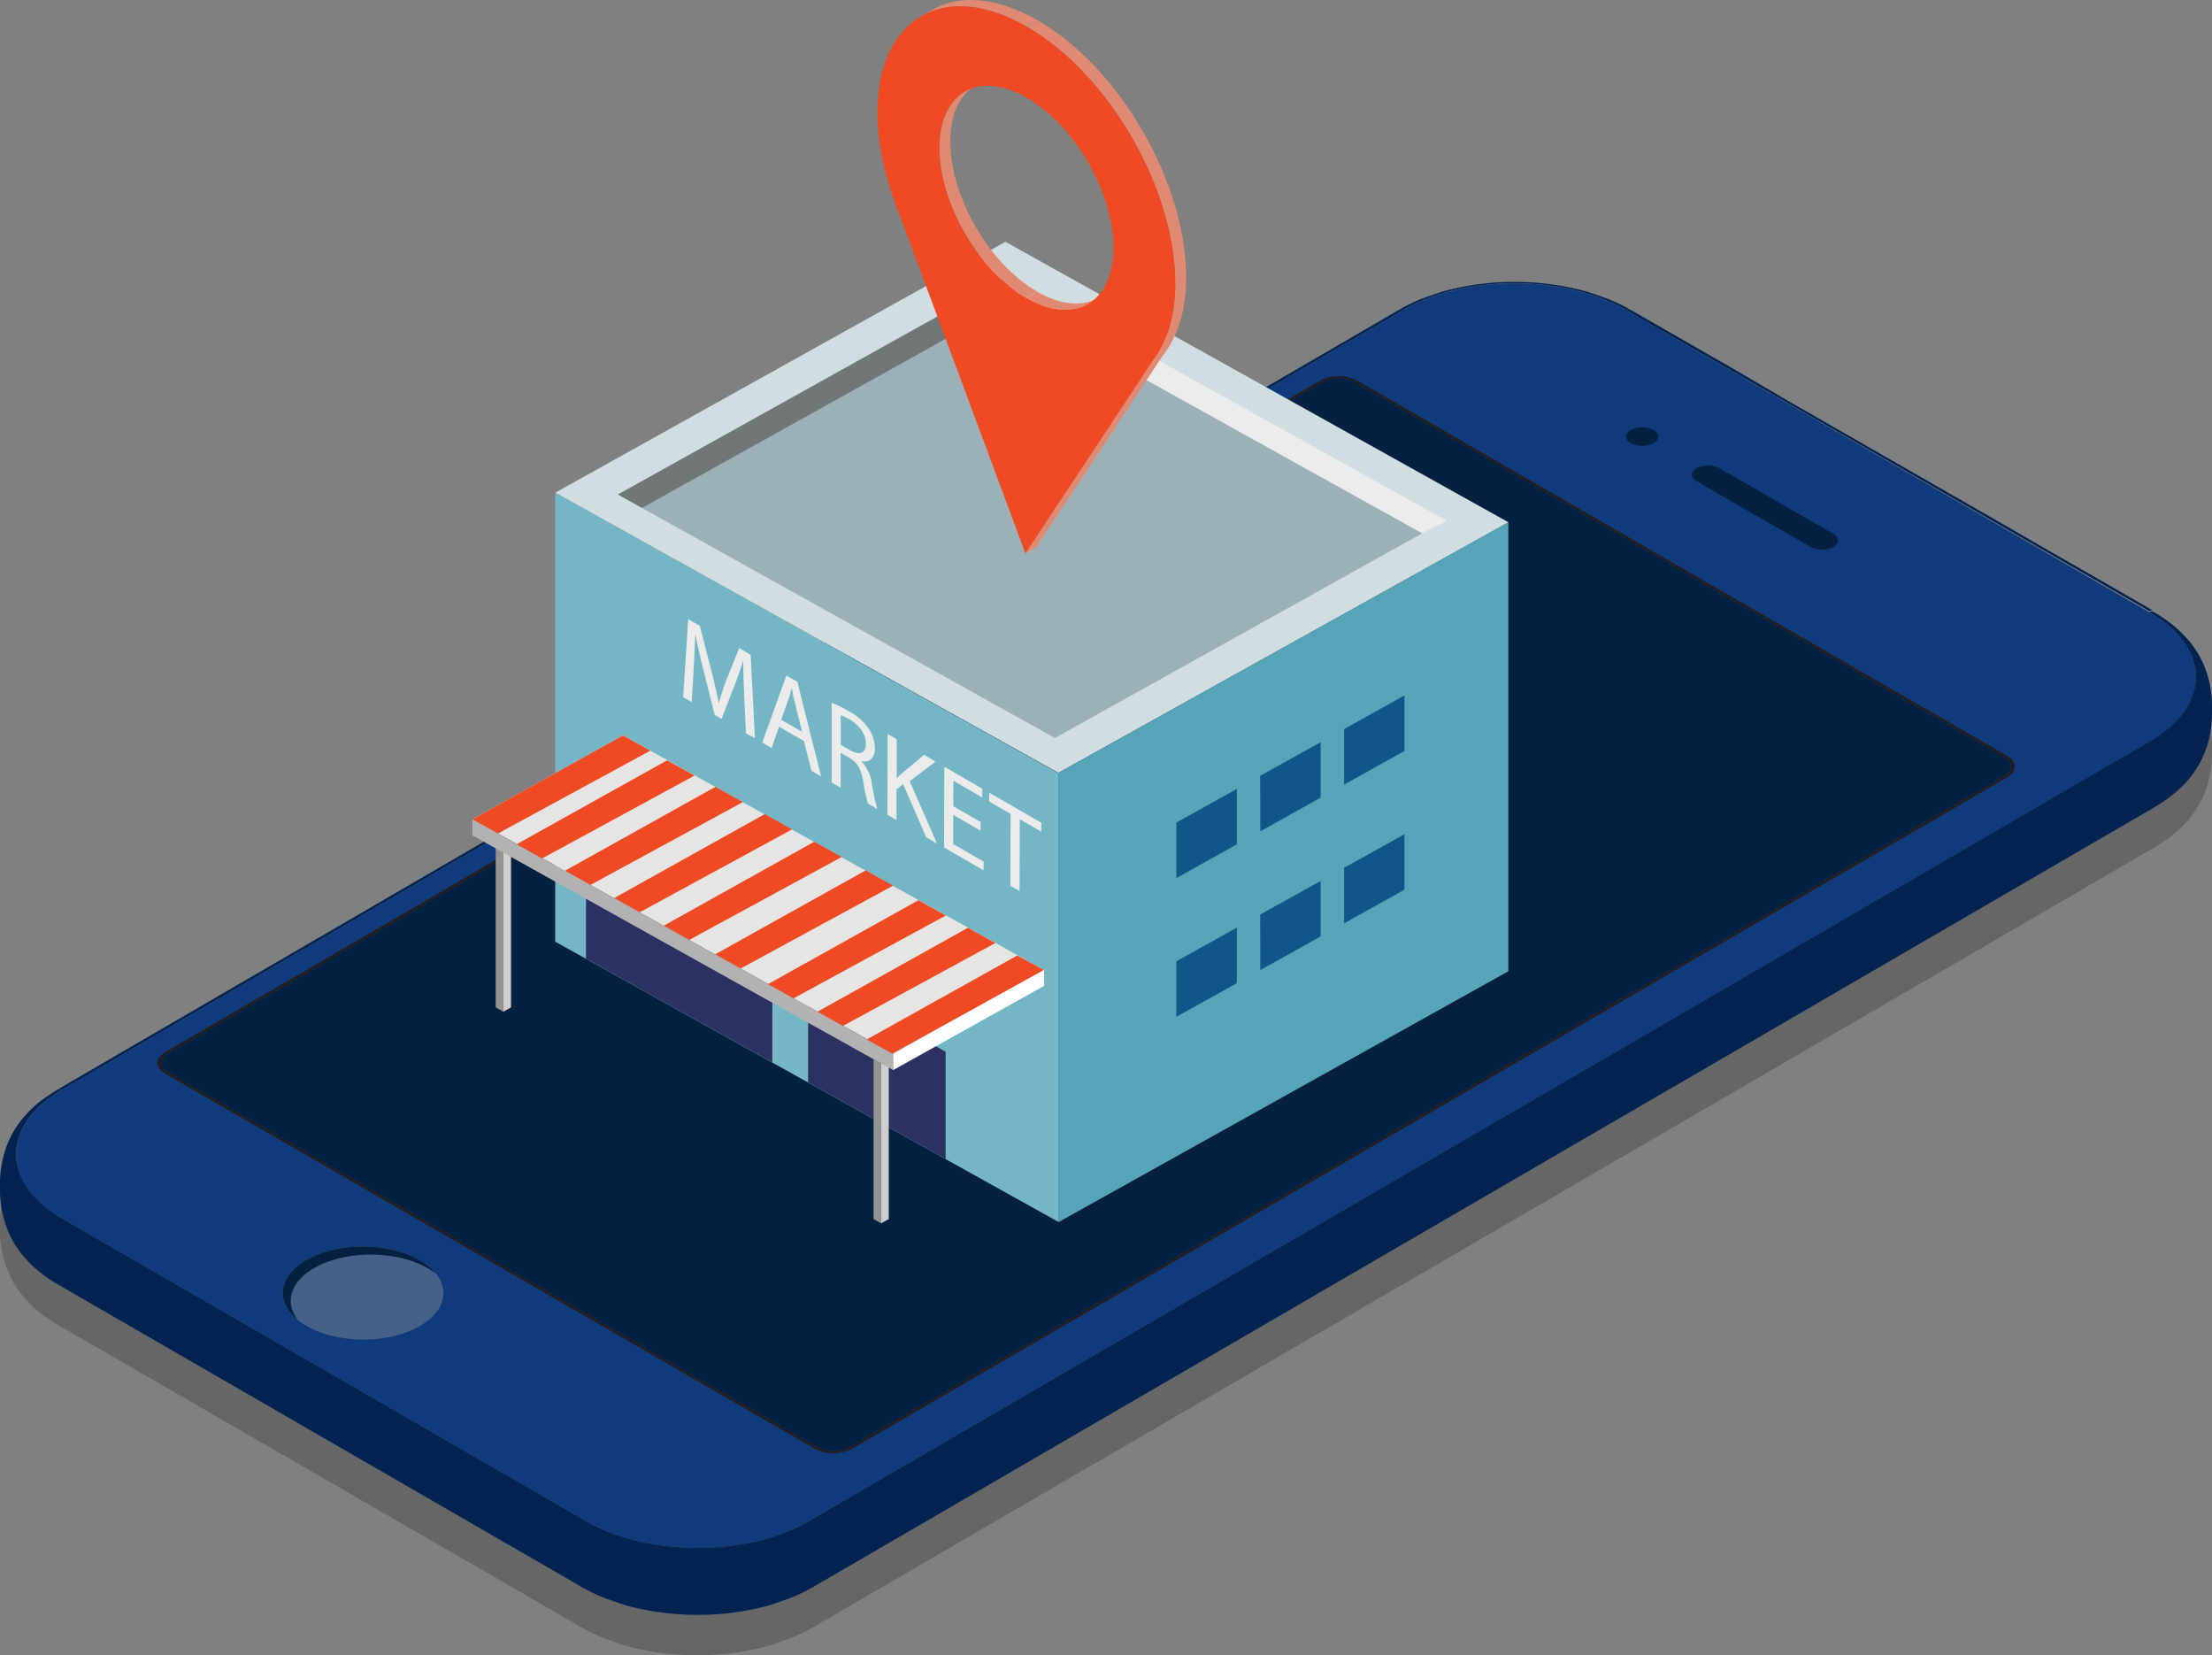 <svg xmlns="http://www.w3.org/2000/svg" viewBox="0 0 515.99 385.98"><rect x="0" y="0" width="515.99" height="385.98" fill="#808080" stroke="none"/><defs><style>.cls-1{isolation:isolate;}.cls-2{opacity:0.2;}.cls-2,.cls-6{mix-blend-mode:multiply;}.cls-3{fill:#0f3b7c;}.cls-4{fill:#032351;}.cls-5{fill:#052142;}.cls-6{fill:#9a9b9a;opacity:0.4;}.cls-7{fill:#231f20;}.cls-8{fill:#949494;}.cls-10,.cls-11,.cls-12,.cls-13,.cls-14,.cls-15,.cls-16,.cls-17,.cls-18,.cls-19,.cls-20,.cls-8,.cls-9{fill-rule:evenodd;}.cls-9{fill:#cecece;}.cls-10{fill:#75b6c6;}.cls-11{fill:#55a4b7;}.cls-12{fill:#d0dee2;}.cls-13{fill:#9cb1b7;}.cls-14{fill:#2b3160;}.cls-15{fill:#e5e5e4;}.cls-16{fill:#b3b2b3;}.cls-17{fill:#fff;}.cls-18{fill:#115688;}.cls-19,.cls-23{fill:#ebebeb;}.cls-20{fill:#717677;}.cls-21{fill:#ef4a23;}.cls-22{fill:#e08a73;}</style></defs><title>Asset 40</title><g class="cls-1"><g id="Layer_2" data-name="Layer 2"><g id="Vision_Picture" data-name="Vision Picture"><g class="cls-2"><path d="M501.42,152.19c14.39,8.3,14.47,21.78.17,30.09L188.67,364.12c-14.29,8.31-37.55,8.31-51.94,0L14.62,293.62c-14.39-8.3-14.47-21.78-.18-30.09L327.36,81.69c14.29-8.31,37.56-8.31,51.95,0Z"/><path d="M326.26,81.66a1,1,0,0,1,1.1,0c14.29-8.31,37.56-8.31,51.95,0a1,1,0,0,1,1.08,0,38.42,38.42,0,0,0-4.95-2.42c-1.52-.59-3.57-1.3-5.13-1.79-.81-.26-1.91-.52-2.74-.72a63.83,63.83,0,0,0-14.27-1.61A62.9,62.9,0,0,0,339,76.73c-.84.21-2,.47-2.8.74-1.55.5-3.59,1.21-5.1,1.8-.8.31-1.82.8-2.59,1.18S326.93,81.29,326.26,81.66Z"/><path d="M380.39,81.65l12.21,7,12.21,7,12.22,7,12.21,7,12.21,7.05,12.21,7,12.21,7,12.21,7.05,12.21,7,12.21,7.05a1,1,0,0,0-1.08,0L379.31,81.69A1,1,0,0,1,380.39,81.65Z"/><path d="M13.34,263.5l31.29-18.18,31.3-18.19L107.22,209l31.29-18.19,31.29-18.18,31.29-18.18,31.29-18.19L263.67,118,295,99.84l31.3-18.18a1,1,0,0,1,1.1,0L14.44,263.53A1,1,0,0,0,13.34,263.5Z"/><path d="M515.79,170.84a24.09,24.09,0,0,0-.69-3.47,22.12,22.12,0,0,0-1.32-3.59,23.26,23.26,0,0,0-1.57-2.83,20,20,0,0,0-1.71-2.29,35.85,35.85,0,0,0-2.59-2.64,40.45,40.45,0,0,0-3.45-2.65c-.56-.4-1.37-.85-2-1.22a1,1,0,0,0-1.08,0c14.39,8.3,14.47,21.78.17,30.09L188.67,364.12c-14.29,8.31-37.55,8.31-51.94,0h0L14.62,293.62c-14.39-8.3-14.47-21.78-.18-30.09a1,1,0,0,0-1.1,0c-1.1.69-2.55,1.65-3.6,2.41a17.54,17.54,0,0,0-1.64,1.35,31.19,31.19,0,0,0-2.3,2.3,24.37,24.37,0,0,0-2.25,3,22.69,22.69,0,0,0-2.68,6.14,25.45,25.45,0,0,0-.67,3.43,26,26,0,0,0-.2,3.1V287a14,14,0,0,0,.41,3.39A14,14,0,0,1,0,287a24.78,24.78,0,0,0,1,7,23,23,0,0,0,2.62,5.87,22.46,22.46,0,0,0,1.83,2.51,39.05,39.05,0,0,0,2.77,2.84,37.16,37.16,0,0,0,3.4,2.59c.55.39,1.34.83,1.91,1.19h0l122.11,70.5a40.37,40.37,0,0,0,4.95,2.43c1.52.58,3.57,1.29,5.12,1.78.81.26,1.92.52,2.75.72A63.7,63.7,0,0,0,162.7,386a62.88,62.88,0,0,0,14.3-1.62c.84-.21,2-.47,2.8-.74,1.54-.5,3.59-1.21,5.1-1.8.8-.3,1.82-.8,2.59-1.18s1.57-.84,2.24-1.21a2.58,2.58,0,0,0,1-1.35,2.58,2.58,0,0,1-1,1.35L314.9,306.7,502.64,197.59c1.07-.66,2.48-1.54,3.47-2.3s2.2-1.85,3.09-2.7a20.85,20.85,0,0,0,1.87-2.12c.56-.73,1.24-1.75,1.72-2.53a23.51,23.51,0,0,0,2.25-5.28,24.57,24.57,0,0,0,.71-3.39,26.9,26.9,0,0,0,.24-3.43h0v-1.7A25.14,25.14,0,0,0,515.79,170.84Z"/></g><g class="cls-1"><path class="cls-3" d="M501.42,142.81c14.39,8.31,14.47,21.78.17,30.09L188.67,354.75c-14.29,8.31-37.55,8.31-51.94,0L14.62,284.25C.23,275.94.15,262.46,14.44,254.16L327.36,72.31c14.29-8.31,37.56-8.31,51.95,0Z"/><path class="cls-4" d="M326.26,72.28a1.06,1.06,0,0,1,1.1,0c14.29-8.31,37.56-8.31,51.95,0a1,1,0,0,1,1.08,0,41.2,41.2,0,0,0-4.95-2.43c-1.52-.58-3.57-1.29-5.13-1.79-.81-.25-1.91-.51-2.74-.71a63.25,63.25,0,0,0-14.27-1.61A62.34,62.34,0,0,0,339,67.36c-.84.2-2,.47-2.8.74-1.55.49-3.59,1.21-5.1,1.79-.8.31-1.82.81-2.59,1.19S326.93,71.92,326.26,72.28Z"/><path class="cls-4" d="M380.39,72.28l12.21,7,12.21,7L417,93.43l12.21,7,12.21,7,12.21,7,12.21,7,12.21,7.05,12.21,7,12.21,7.05a1,1,0,0,0-1.08,0L379.31,72.31A1,1,0,0,1,380.39,72.28Z"/><path class="cls-4" d="M13.34,254.13l31.29-18.19,31.3-18.18,31.29-18.19,31.29-18.18,31.29-18.18L201.09,145l31.29-18.18,31.29-18.19L295,90.47l31.3-18.19a1.06,1.06,0,0,1,1.1,0L14.44,254.16A1,1,0,0,0,13.34,254.13Z"/><path class="cls-4" d="M515.79,161.46a23.86,23.86,0,0,0-.69-3.46,21.79,21.79,0,0,0-1.32-3.59,23.26,23.26,0,0,0-1.57-2.83,20,20,0,0,0-1.71-2.29,36,36,0,0,0-2.59-2.65,42.61,42.61,0,0,0-3.45-2.65c-.56-.4-1.37-.85-2-1.21a1,1,0,0,0-1.08,0c14.39,8.31,14.47,21.78.17,30.09L188.67,354.75c-14.29,8.31-37.55,8.31-51.94,0h0L14.62,284.25C.23,275.94.15,262.46,14.44,254.16a1,1,0,0,0-1.1,0c-1.1.68-2.55,1.65-3.6,2.4a19.27,19.27,0,0,0-1.64,1.35,29.49,29.49,0,0,0-2.3,2.31,25.29,25.29,0,0,0-2.25,3,22.73,22.73,0,0,0-2.68,6.15,25.45,25.45,0,0,0-.67,3.43,26,26,0,0,0-.2,3.1v1.69A13.92,13.92,0,0,0,.41,281,13.92,13.92,0,0,1,0,277.57a24.92,24.92,0,0,0,1,7,22.52,22.52,0,0,0,4.45,8.37,37.26,37.26,0,0,0,2.77,2.85,41.14,41.14,0,0,0,3.4,2.59c.55.39,1.34.83,1.91,1.18h0l122.11,70.51a39.33,39.33,0,0,0,4.95,2.42c1.52.59,3.57,1.29,5.12,1.79.81.26,1.92.52,2.75.72a63.71,63.71,0,0,0,14.27,1.6A62.89,62.89,0,0,0,177,375c.84-.21,2-.48,2.8-.74,1.54-.5,3.59-1.22,5.1-1.8.8-.31,1.82-.8,2.59-1.18s1.57-.85,2.24-1.21a2.63,2.63,0,0,0,1-1.35,2.63,2.63,0,0,1-1,1.35L314.9,297.32l187.74-109.1c1.07-.66,2.48-1.55,3.47-2.31a39.54,39.54,0,0,0,3.09-2.7,19.83,19.83,0,0,0,1.87-2.12c.56-.72,1.24-1.74,1.72-2.52a23.51,23.51,0,0,0,2.25-5.28,24.43,24.43,0,0,0,.71-3.4,26.9,26.9,0,0,0,.24-3.43h0v-1.7A25.24,25.24,0,0,0,515.79,161.46Z"/></g><path class="cls-5" d="M427.67,124.5c1.48.85,1.48,2.23,0,3.08a5.86,5.86,0,0,1-5.3,0l-26.6-15.35c-1.47-.85-1.48-2.23,0-3.07a5.85,5.85,0,0,1,5.31,0Z"/><path class="cls-5" d="M385.71,100.27c1.46.85,1.47,2.22,0,3.07a5.83,5.83,0,0,1-5.3,0c-1.47-.85-1.48-2.22,0-3.07A5.85,5.85,0,0,1,385.71,100.27Z"/><ellipse class="cls-6" cx="84.68" cy="301.56" rx="10.86" ry="18.75" transform="translate(-217.12 385.38) rotate(-89.84)"/><path class="cls-5" d="M73.24,295.76c7.31-4.24,19.17-4.24,26.51,0a16.32,16.32,0,0,1,2,1.36,13.2,13.2,0,0,0-3.85-3.24c-7.34-4.24-19.21-4.24-26.51,0-6.56,3.82-7.17,9.76-1.89,14C66.37,303.89,67.6,299,73.24,295.76Z"/><path class="cls-7" d="M468.24,176.28c2.37,1.37,2.39,3.6,0,5L198.71,337.91a9.49,9.49,0,0,1-8.59,0L38.51,250.37c-2.38-1.37-2.39-3.61,0-5L308,88.74a9.49,9.49,0,0,1,8.59,0ZM198.08,337.54,467.64,180.89c2-1.17,2-3.07,0-4.24L316,89.11a8.07,8.07,0,0,0-7.32,0L39.12,245.76c-2,1.17-2,3.07,0,4.24l151.62,87.54a8.07,8.07,0,0,0,7.32,0"/><path class="cls-5" d="M467.61,176.65c2,1.17,2,3.07,0,4.24L198.08,337.54a8.07,8.07,0,0,1-7.32,0L39.14,250c-2-1.17-2-3.07,0-4.24L308.67,89.11a8.07,8.07,0,0,1,7.32,0Z"/><g id="House"><polygon class="cls-8" points="117.41 198.68 117.41 235.94 115.63 234.93 115.63 197.67 117.41 198.68"/><polygon class="cls-9" points="117.41 198.68 117.41 235.94 119.2 234.93 119.2 197.67 117.41 198.68"/><polygon class="cls-10" points="246.91 284.97 246.91 180.31 129.51 114.91 129.51 219.6 246.91 284.97"/><polygon class="cls-11" points="351.85 226.51 351.85 121.79 246.88 180.26 246.88 285.03 351.85 226.51"/><polygon class="cls-12" points="351.85 121.79 234.54 56.39 129.54 114.89 246.88 180.23 351.85 121.79"/><polygon class="cls-13" points="337.25 121.31 235.34 64.53 144.14 115.33 246.08 172.11 337.25 121.31"/><polygon class="cls-14" points="220.59 270.29 220.59 245.27 188.51 227.41 188.51 252.43 220.59 270.29"/><polygon class="cls-8" points="205.53 248.02 205.53 285.28 203.78 284.3 203.78 247.03 205.53 248.02"/><polygon class="cls-9" points="205.53 248.02 205.53 285.28 207.32 284.3 207.32 247.03 205.53 248.02"/><polygon class="cls-14" points="180.16 247.76 180.16 222.75 136.69 198.54 136.69 223.56 180.16 247.76"/><polygon class="cls-15" points="145.31 171.5 110.21 191.07 208.33 245.72 243.5 226.2 145.31 171.5"/><polygon class="cls-16" points="110.21 191.07 110.21 194.83 208.33 249.56 208.33 245.72 110.21 191.07"/><polygon class="cls-17" points="243.56 226.11 243.56 229.91 208.33 249.56 208.33 245.72 243.56 226.11"/><polygon class="cls-18" points="313.54 170.03 313.54 182.98 327.62 175.12 327.62 162.17 313.54 170.03"/><polygon class="cls-18" points="274.41 191.83 274.41 204.77 288.51 196.91 288.51 183.99 274.41 191.83"/><polygon class="cls-18" points="293.96 180.93 293.99 193.88 308.06 186.01 308.06 173.09 293.96 180.93"/><polygon class="cls-18" points="313.54 202.38 313.54 215.33 327.62 207.47 327.62 194.55 313.54 202.38"/><polygon class="cls-18" points="274.41 224.18 274.41 237.12 288.51 229.29 288.51 216.34 274.41 224.18"/><polygon class="cls-18" points="293.96 213.28 293.99 226.23 308.06 218.39 308.06 205.45 293.96 213.28"/><polygon class="cls-19" points="235.34 64.53 235.34 70.8 331.74 124.38 337.56 121.43 235.34 64.53"/><polygon class="cls-20" points="235.34 64.53 235.34 70.8 149.77 118.45 144.14 115.33 235.34 64.53"/></g><polygon class="cls-21" points="162.01 180.87 126.47 200.19 120.52 196.88 155.62 177.31 162.01 180.87"/><polygon class="cls-21" points="151.7 175.06 116.16 194.38 110.21 191.07 145.31 171.5 151.7 175.06"/><polygon class="cls-21" points="173.29 187.05 137.74 206.37 131.79 203.06 166.9 183.49 173.29 187.05"/><polygon class="cls-21" points="184.77 193.42 149.23 212.75 143.28 209.43 178.38 189.86 184.77 193.42"/><polygon class="cls-21" points="196.34 199.86 160.79 219.19 154.84 215.87 189.94 196.3 196.34 199.86"/><polygon class="cls-21" points="208.33 206.54 172.79 225.86 166.84 222.55 201.94 202.98 208.33 206.54"/><polygon class="cls-21" points="220.63 213.5 185.09 232.83 179.14 229.51 214.24 209.94 220.63 213.5"/><polygon class="cls-21" points="232.19 219.92 196.65 239.24 190.7 235.93 225.8 216.36 232.19 219.92"/><polygon class="cls-21" points="243.5 226.2 208.15 245.72 202.2 242.4 237.3 222.83 243.5 226.2"/><g class="cls-1"><path class="cls-22" d="M256.34,69.4l-2.53,1.47c-3.69,2.15-8.8,1.84-14.44-1.41L241.9,68C247.53,71.25,252.65,71.55,256.34,69.4Z"/><path class="cls-22" d="M225.05,21.38l2.53-1.47c-3.65,2.12-5.91,6.62-5.92,13,0,12.89,9,28.59,20.24,35.06l-2.53,1.47C228.16,63,219.09,47.29,219.13,34.4,219.15,28,221.41,23.49,225.05,21.38Z"/><polygon class="cls-22" points="268.71 84.39 271.24 82.92 241.73 127.6 239.2 129.07 268.71 84.39"/><path class="cls-22" d="M214.84,3.81l2.53-1.47c6.31-3.67,15-3.15,24.71,2.42l-2.53,1.47C229.9.66,221.15.14,214.84,3.81Z"/><path class="cls-22" d="M239.55,6.23l2.53-1.47c19.17,11.07,34.66,37.91,34.6,60,0,7.84-2,13.76-5.44,18.21l-2.53,1.47c3.42-4.45,5.42-10.38,5.44-18.21C274.22,44.14,258.72,17.3,239.55,6.23Z"/><path class="cls-21" d="M239.55,6.23c19.17,11.07,34.67,37.91,34.6,60,0,7.83-2,13.76-5.44,18.21L239.2,129.07,210,50.51c-3.38-8.37-5.34-16.58-5.32-24.43C204.77,4.05,220.37-4.84,239.55,6.23Zm-.18,63.23c11.21,6.47,20.33,1.27,20.37-11.62s-9-28.58-20.24-35.05-20.33-1.28-20.37,11.61,9,28.58,20.24,35.06"/></g><path class="cls-23" d="M175.1,152.73l1,19.42L174,171l-.39-8.51c-.11-2.69-.25-5.94-.22-8.27l-.07-.05c-.57,1.89-1.26,3.84-2.09,6l-2.92,7.47-1.6-.92-2.63-10.51c-.78-3.1-1.42-5.91-1.88-8.42-.1,2.3-.23,5.39-.39,8.12l-.46,7.82-2-1.16,1.2-18.17,2.7,1.56L166,156.6c.68,2.72,1.23,5.11,1.64,7.3l.07,0a50.59,50.59,0,0,1,1.74-5.35l3-7.43Z"/><path class="cls-23" d="M186,159l5.54,22.06-2.26-1.3-1.74-6.93-5.81-3.36L180,174.44l-2.19-1.26,5.62-15.62Zm-3.83,8.82,4.94,2.85-1.59-6.34c-.36-1.45-.6-2.7-.84-3.93l0,0c-.25,1-.52,2-.84,2.93l-1.62,4.52"/><path class="cls-23" d="M203.39,182.75a48.86,48.86,0,0,0,1.25,5.9l-2.19-1.26a42.43,42.43,0,0,1-1.08-5.13c-.48-2.88-1.35-4.37-3.27-5.56l-2-1.15,0,8.15L194,182.48,194,163.9a26.52,26.52,0,0,1,4.06,2,12.49,12.49,0,0,1,4.74,4.27,8.37,8.37,0,0,1,1.28,4.32c0,2.49-1.38,3.36-3.11,3v.09A9.36,9.36,0,0,1,203.39,182.75Zm-5.12-7.8c2.27,1.31,3.71.71,3.71-1.44,0-2.43-1.52-4.38-3.76-5.7a10.07,10.07,0,0,0-2.1-1l0,6.88,2.17,1.25"/><path class="cls-23" d="M218.21,177.62l-6,4.57,6.36,14.53-2.5-1.45-5.38-12.37-1.56,1.18,0,7.18L207,190l.06-18.84,2.12,1.23,0,9.08.07,0a16.78,16.78,0,0,1,1.3-1.26l5-4.18Z"/><polygon class="cls-23" points="229.13 183.93 229.13 185.97 222.39 182.08 222.37 188.03 228.75 191.7 228.74 193.72 222.37 190.04 222.35 196.83 229.45 200.93 229.44 202.97 220.22 197.65 220.28 178.81 229.13 183.93"/><polygon class="cls-23" points="242.9 191.87 242.89 193.94 237.88 191.05 237.83 207.81 235.69 206.58 235.74 189.81 230.75 186.93 230.76 184.87 242.9 191.87"/></g></g></g></svg>